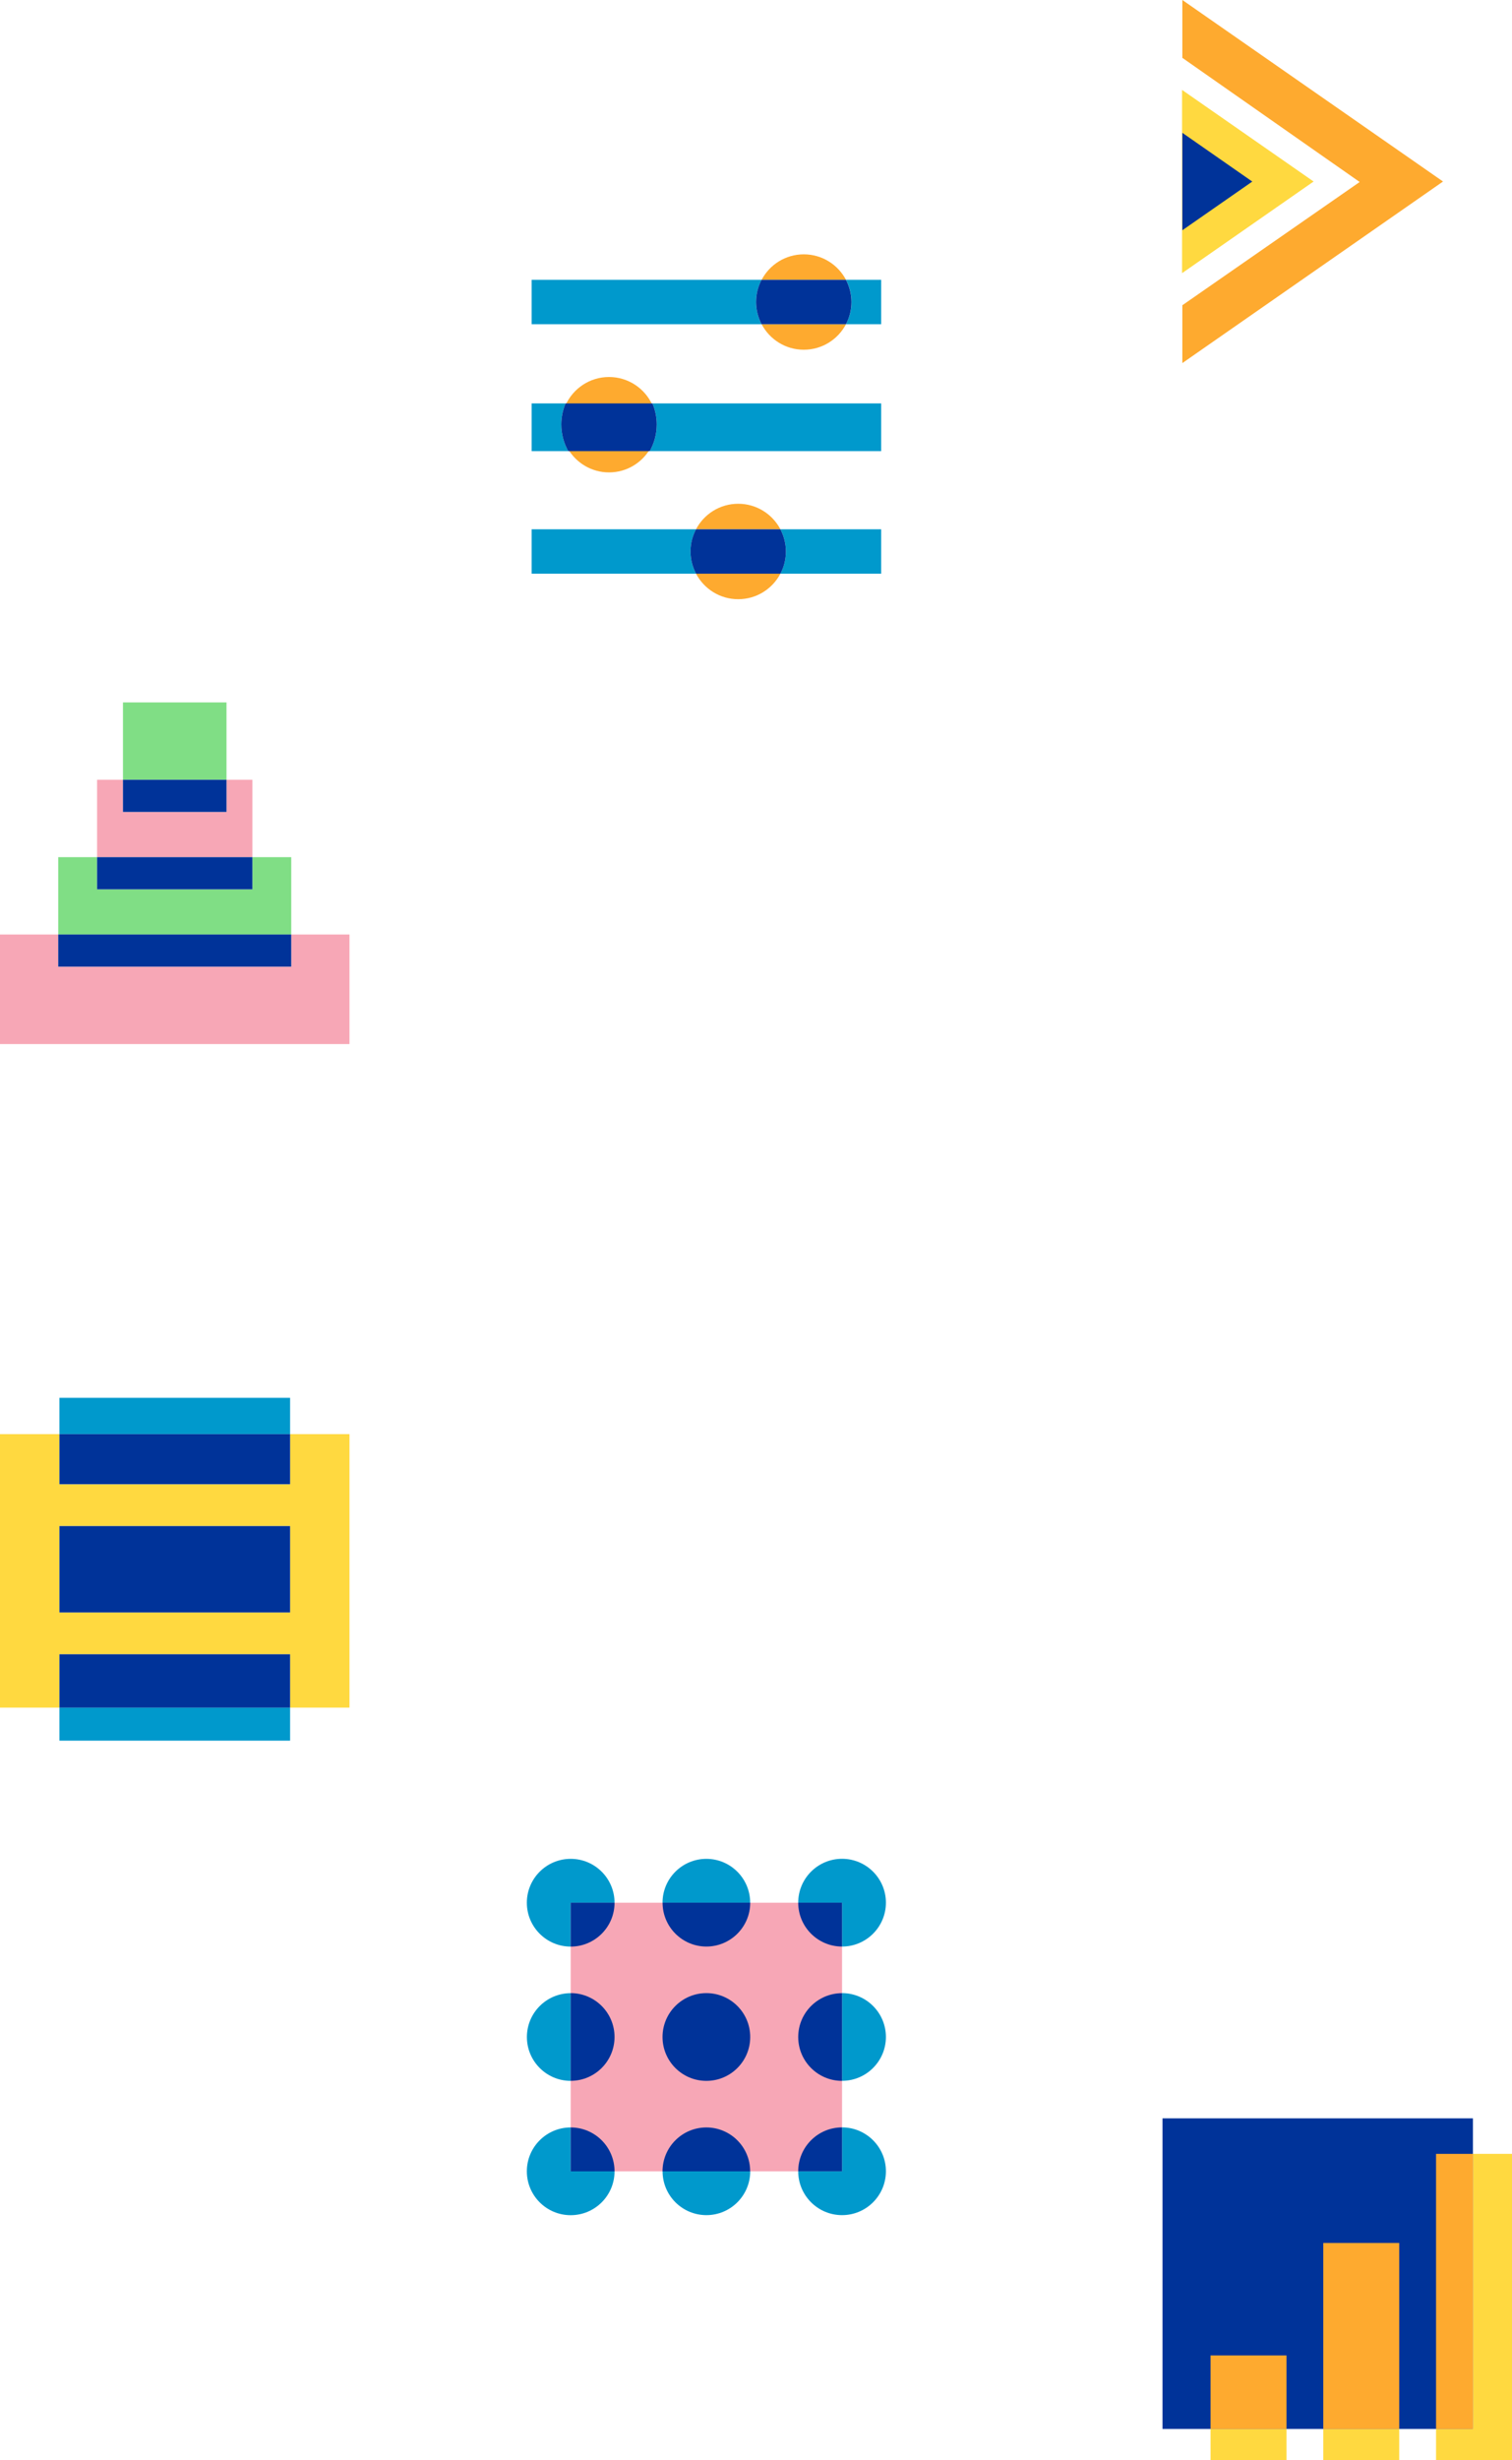 <?xml version="1.0" encoding="UTF-8"?>
<svg id="Layer_2" data-name="Layer 2" xmlns="http://www.w3.org/2000/svg" viewBox="0 0 314.14 510.79">
  <g id="Graphic">
    <g>
      <g>
        <polygon points="60.51 194.04 60.51 200.73 12.1 200.73 12.1 194.04 0 194.04 0 216.79 72.61 216.79 72.61 194.04 60.51 194.04" fill="#f7a7b6"/>
        <polygon points="60.51 177.98 52.44 177.98 52.44 184.66 20.17 184.66 20.17 177.98 12.1 177.98 12.1 194.04 60.51 194.04 60.51 177.98" fill="#80de85"/>
        <rect x="12.1" y="194.04" width="48.41" height="6.68" fill="#039"/>
        <polygon points="52.44 161.91 47.06 161.91 47.06 168.6 25.55 168.6 25.55 161.91 20.17 161.91 20.17 177.98 52.44 177.98 52.44 161.91" fill="#f7a7b6"/>
        <rect x="20.17" y="177.98" width="32.27" height="6.68" fill="#039"/>
        <rect x="25.55" y="145.85" width="21.51" height="16.07" fill="#80de85"/>
        <rect x="25.55" y="161.91" width="21.51" height="6.68" fill="#039"/>
      </g>
      <g>
        <path d="M72.61,297.78h-12.35v10.4H12.35v-10.4H0v56.79H12.35v-11.08H60.26v11.08h12.35v-56.79Zm-12.35,37.02H12.35v-17.94H60.26v17.94Z" fill="#ffd940"/>
        <rect x="12.35" y="290.24" width="47.92" height="7.54" fill="#09c"/>
        <rect x="12.35" y="297.78" width="47.92" height="10.4" fill="#039"/>
        <rect x="12.35" y="316.87" width="47.92" height="17.94" fill="#039"/>
        <rect x="12.35" y="354.57" width="47.92" height="6.86" fill="#09c"/>
        <rect x="12.35" y="343.49" width="47.92" height="11.08" fill="#039"/>
      </g>
      <g>
        <polygon points="245.59 56.72 272.92 37.69 245.59 18.67 245.59 56.72" fill="#ffd940"/>
        <polygon points="245.65 47.81 260.18 37.7 245.65 27.58 245.65 47.81" fill="#039"/>
        <polygon points="245.65 75.39 299.81 37.69 245.65 0 245.65 12.01 282.49 37.79 245.65 63.38 245.65 75.39" fill="#feaa2f"/>
      </g>
      <g>
        <rect x="241.53" y="439.85" width="64.49" height="64.49" fill="#039"/>
        <polygon points="306.03 447.23 306.03 504.34 298.36 504.34 298.36 510.79 314.14 510.79 314.14 447.23 306.03 447.23" fill="#ffd940"/>
        <rect x="298.36" y="447.23" width="7.67" height="57.11" fill="#feaa2f"/>
        <rect x="251.51" y="504.34" width="15.78" height="6.45" fill="#ffd940"/>
        <rect x="274.93" y="504.34" width="15.78" height="6.45" fill="#ffd940"/>
        <rect x="251.51" y="489.08" width="15.78" height="15.26" fill="#feaa2f"/>
        <rect x="274.93" y="465.73" width="15.78" height="38.61" fill="#feaa2f"/>
      </g>
      <g>
        <rect x="118.57" y="395.08" width="56.38" height="55.77" fill="#f7a7b6"/>
        <circle cx="146.76" cy="422.96" r="9.11" fill="#039"/>
        <g>
          <path d="M146.76,385.97c-5.03,0-9.11,4.08-9.11,9.11h18.21c0-5.03-4.08-9.11-9.11-9.11Z" fill="#09c"/>
          <path d="M184.06,422.96c0-5.03-4.08-9.11-9.11-9.11v18.21c5.03,0,9.11-4.08,9.11-9.11Z" fill="#09c"/>
          <path d="M174.95,404.18c5.03,0,9.11-4.08,9.11-9.11s-4.08-9.11-9.11-9.11-9.11,4.08-9.11,9.11h9.11v9.11Z" fill="#09c"/>
          <path d="M127.68,395.08c0-5.03-4.08-9.11-9.11-9.11s-9.11,4.08-9.11,9.11,4.08,9.11,9.11,9.11v-9.11h9.11Z" fill="#09c"/>
          <path d="M109.47,422.96c0,5.03,4.08,9.11,9.11,9.11v-18.21c-5.03,0-9.11,4.08-9.11,9.11Z" fill="#09c"/>
          <path d="M118.57,441.74c-5.03,0-9.11,4.08-9.11,9.11s4.08,9.11,9.11,9.11,9.11-4.08,9.11-9.11h-9.11v-9.11Z" fill="#09c"/>
          <path d="M146.76,459.95c5.03,0,9.11-4.08,9.11-9.11h-18.21c0,5.03,4.08,9.11,9.11,9.11Z" fill="#09c"/>
          <path d="M165.84,450.84c0,5.03,4.08,9.11,9.11,9.11s9.11-4.08,9.11-9.11-4.08-9.11-9.11-9.11v9.11h-9.11Z" fill="#09c"/>
        </g>
        <path d="M146.76,404.18c5.03,0,9.11-4.08,9.11-9.11h-18.21c0,5.03,4.08,9.11,9.11,9.11Z" fill="#039"/>
        <path d="M165.84,422.96c0,5.03,4.08,9.11,9.11,9.11v-18.21c-5.03,0-9.11,4.08-9.11,9.11Z" fill="#039"/>
        <path d="M174.95,404.18v-9.11h-9.11c0,5.03,4.08,9.11,9.11,9.11Z" fill="#039"/>
        <path d="M127.68,395.08h-9.11v9.11c5.03,0,9.11-4.08,9.11-9.11Z" fill="#039"/>
        <path d="M127.68,422.96c0-5.03-4.08-9.11-9.11-9.11v18.21c5.03,0,9.11-4.08,9.11-9.11Z" fill="#039"/>
        <path d="M118.57,441.74v9.11h9.11c0-5.03-4.08-9.11-9.11-9.11Z" fill="#039"/>
        <path d="M146.76,441.74c-5.03,0-9.11,4.08-9.11,9.11h18.21c0-5.03-4.08-9.11-9.11-9.11Z" fill="#039"/>
        <path d="M165.84,450.84h9.11v-9.11c-5.03,0-9.11,4.08-9.11,9.11Z" fill="#039"/>
      </g>
      <g>
        <path d="M158.23,58.1h-47.77v9.22h47.77c-.73-1.38-1.14-2.95-1.14-4.61s.42-3.23,1.14-4.61Z" fill="#09c"/>
        <path d="M183.07,58.1h-7.3c.73,1.38,1.14,2.95,1.14,4.61s-.42,3.23-1.14,4.61h7.3v-9.22Z" fill="#09c"/>
        <path d="M167,72.62c3.81,0,7.11-2.15,8.77-5.3h-17.53c1.66,3.15,4.96,5.3,8.76,5.3Z" fill="#feaa2f"/>
        <path d="M167,52.81c-3.81,0-7.11,2.15-8.76,5.3h17.53c-1.66-3.15-4.96-5.3-8.77-5.3Z" fill="#feaa2f"/>
        <path d="M175.76,58.1h-17.53c-.73,1.38-1.14,2.95-1.14,4.61s.42,3.23,1.14,4.61h17.53c.73-1.38,1.14-2.95,1.14-4.61s-.42-3.23-1.14-4.61Z" fill="#039"/>
        <path d="M183.07,83.76h-47.52c.57,1.34,.89,2.82,.89,4.39,0,2.02-.54,3.91-1.45,5.52h48.08v-9.91Z" fill="#09c"/>
        <path d="M117.51,83.76h-7.05v9.91h7.61c-.91-1.61-1.45-3.5-1.45-5.52,0-1.57,.32-3.05,.89-4.39Z" fill="#09c"/>
        <path d="M126.53,78.28c-4.01,0-7.46,2.39-9.02,5.82h18.04c-1.56-3.43-5.01-5.82-9.02-5.82Z" fill="#feaa2f"/>
        <path d="M126.53,98.09c3.59,0,6.72-1.91,8.46-4.77h-16.92c1.74,2.85,4.87,4.77,8.46,4.77Z" fill="#feaa2f"/>
        <path d="M135.55,83.76h-18.04c-.57,1.34-.89,2.82-.89,4.39,0,2.02,.54,3.91,1.45,5.52h16.92c.91-1.61,1.45-3.5,1.45-5.52,0-1.57-.32-3.05-.89-4.39Z" fill="#039"/>
        <g>
          <path d="M144.61,109.9h-34.15v9.22h34.15c-.73-1.38-1.14-2.95-1.14-4.61s.42-3.23,1.14-4.61Z" fill="#09c"/>
          <path d="M183.07,109.9h-20.93c.73,1.38,1.14,2.95,1.14,4.61s-.42,3.23-1.14,4.61h20.93v-9.22Z" fill="#09c"/>
          <path d="M153.37,104.6c-3.81,0-7.11,2.15-8.76,5.3h17.53c-1.66-3.15-4.96-5.3-8.77-5.3Z" fill="#feaa2f"/>
          <path d="M153.37,124.42c3.81,0,7.11-2.15,8.77-5.3h-17.53c1.66,3.15,4.96,5.3,8.76,5.3Z" fill="#feaa2f"/>
          <path d="M162.14,109.9h-17.53c-.73,1.38-1.14,2.95-1.14,4.61s.42,3.23,1.14,4.61h17.53c.73-1.38,1.14-2.95,1.14-4.61s-.42-3.23-1.14-4.61Z" fill="#039"/>
        </g>
      </g>
    </g>
  </g>
</svg>